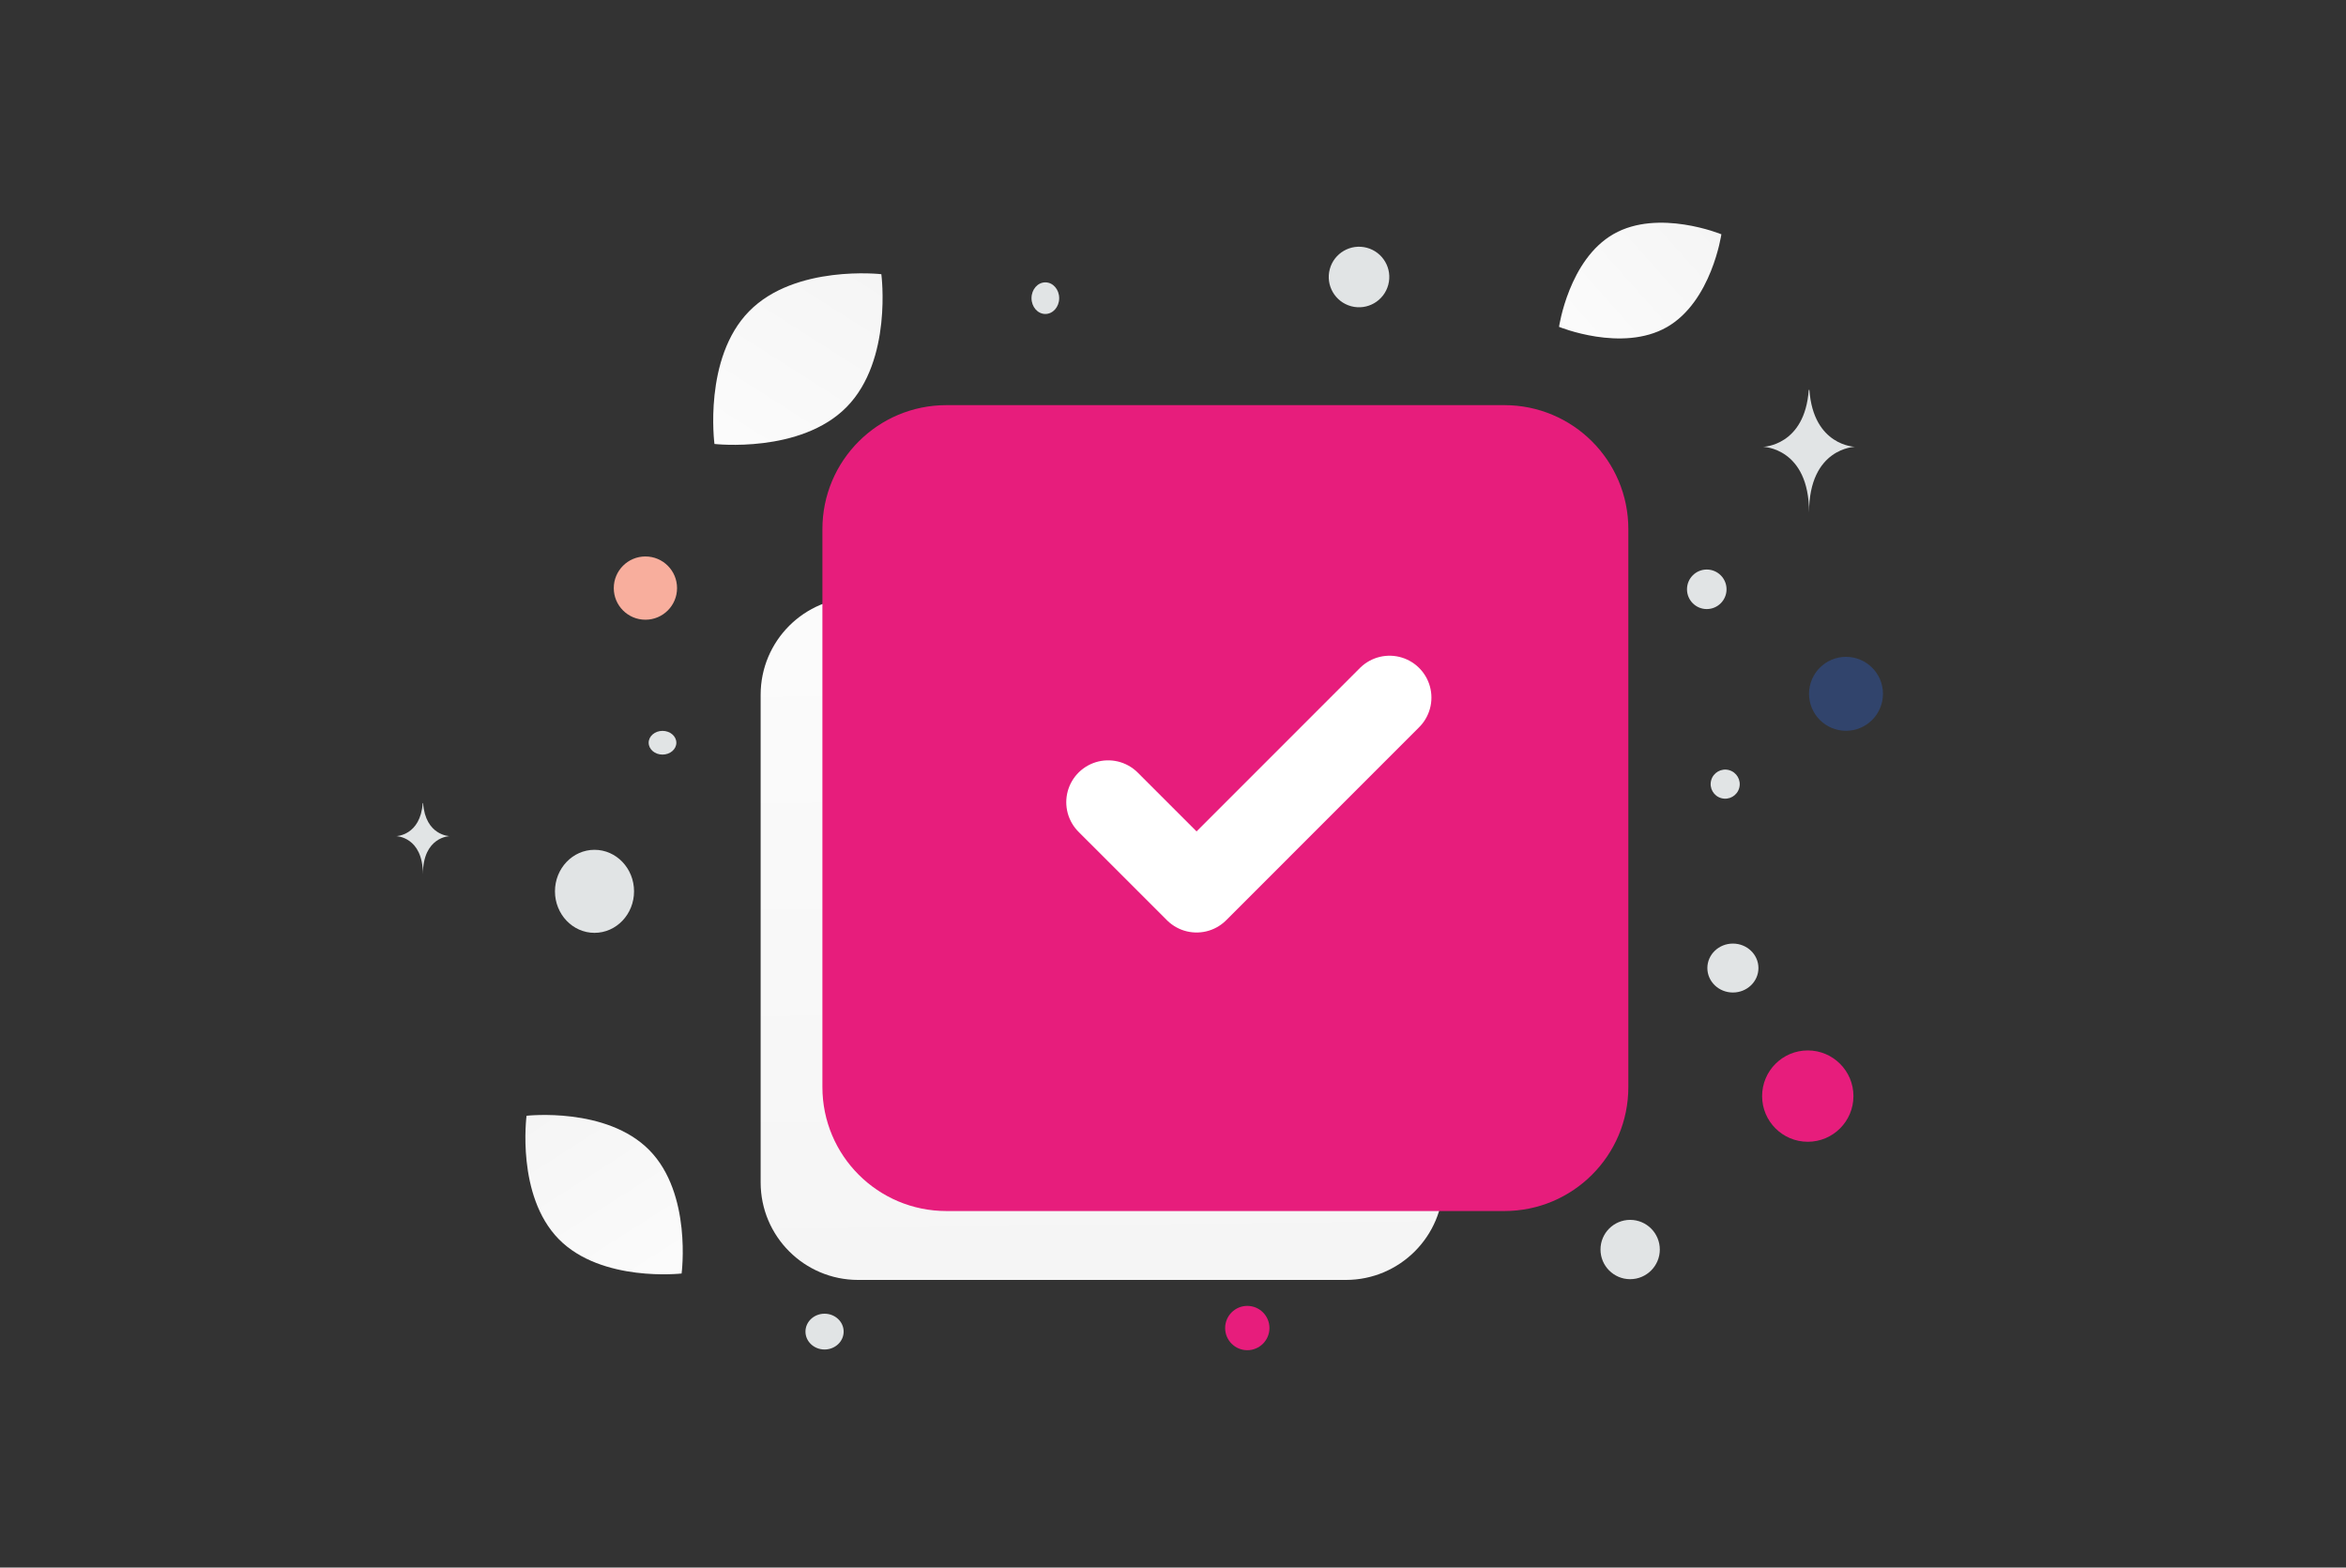 <svg width="214" height="143" viewBox="0 0 214 143" fill="none" xmlns="http://www.w3.org/2000/svg">
<rect x="0" y="0" width="214" height="143" fill="#333333" stroke="none"/>
<g clip-path="url(#clip0_2257_502225)">
<path d="M50.97 113.037C54.874 117.011 62.175 116.173 62.175 116.173C62.175 116.173 63.141 108.892 59.233 104.921C55.329 100.947 48.032 101.783 48.032 101.783C48.032 101.783 47.066 109.063 50.97 113.037Z" fill="url(#paint0_linear_2257_502225)"/>
<path d="M152.045 29.845C147.956 32.177 142.214 29.816 142.214 29.816C142.214 29.816 143.104 23.675 147.194 21.346C151.283 19.014 157.023 21.372 157.023 21.372C157.023 21.372 156.133 27.513 152.045 29.845Z" fill="url(#paint1_linear_2257_502225)"/>
<path d="M77.233 37.125C73.031 41.402 65.172 40.5 65.172 40.5C65.172 40.5 64.133 32.664 68.339 28.39C72.541 24.113 80.395 25.012 80.395 25.012C80.395 25.012 81.435 32.848 77.233 37.125Z" fill="url(#paint2_linear_2257_502225)"/>
<path d="M54.23 77.522C56.222 77.522 57.837 79.218 57.837 81.31C57.837 83.401 56.222 85.097 54.23 85.097C52.238 85.097 50.623 83.401 50.623 81.31C50.623 79.218 52.238 77.522 54.23 77.522Z" fill="#E1E4E5"/>
<path d="M113.777 119.127C114.893 119.127 115.798 120.032 115.798 121.148C115.798 122.264 114.893 123.169 113.777 123.169C112.661 123.169 111.756 122.264 111.756 121.148C111.756 120.032 112.661 119.127 113.777 119.127Z" fill="#E71D7C"/>
<path d="M164.904 95.824C167.204 95.824 169.069 97.689 169.069 99.99C169.069 102.29 167.204 104.155 164.904 104.155C162.603 104.155 160.738 102.29 160.738 99.99C160.738 97.689 162.603 95.824 164.904 95.824Z" fill="#E71D7C"/>
<path d="M168.39 66.665C170.253 66.665 171.762 65.155 171.762 63.292C171.762 61.43 170.253 59.92 168.39 59.92C166.527 59.92 165.018 61.43 165.018 63.292C165.018 65.155 166.527 66.665 168.39 66.665Z" fill="#31446C"/>
<path d="M58.874 56.533C60.468 56.533 61.76 55.241 61.76 53.648C61.76 52.054 60.468 50.762 58.874 50.762C57.28 50.762 55.988 52.054 55.988 53.648C55.988 55.241 57.28 56.533 58.874 56.533Z" fill="#F8AE9D"/>
<path d="M75.215 123.106C76.177 123.106 76.957 122.375 76.957 121.473C76.957 120.571 76.177 119.84 75.215 119.84C74.253 119.84 73.474 120.571 73.474 121.473C73.474 122.375 74.253 123.106 75.215 123.106Z" fill="#E1E4E5"/>
<path d="M158.073 90.54C159.36 90.54 160.403 89.541 160.403 88.308C160.403 87.075 159.36 86.076 158.073 86.076C156.787 86.076 155.744 87.075 155.744 88.308C155.744 89.541 156.787 90.54 158.073 90.54Z" fill="#E1E4E5"/>
<path d="M148.701 116.691C150.195 116.691 151.406 115.479 151.406 113.985C151.406 112.491 150.195 111.28 148.701 111.28C147.207 111.28 145.996 112.491 145.996 113.985C145.996 115.479 147.207 116.691 148.701 116.691Z" fill="#E1E4E5"/>
<path d="M95.355 28.642C96.052 28.642 96.618 27.996 96.618 27.199C96.618 26.403 96.052 25.757 95.355 25.757C94.658 25.757 94.093 26.403 94.093 27.199C94.093 27.996 94.658 28.642 95.355 28.642Z" fill="#E1E4E5"/>
<path d="M156.089 71.188C155.899 71.896 156.319 72.624 157.027 72.813C157.735 73.003 158.462 72.583 158.652 71.875C158.841 71.167 158.421 70.44 157.714 70.25C157.006 70.06 156.278 70.48 156.089 71.188Z" fill="#E1E4E5"/>
<path d="M155.689 55.561C156.685 55.561 157.493 54.753 157.493 53.757C157.493 52.761 156.685 51.954 155.689 51.954C154.693 51.954 153.886 52.761 153.886 53.757C153.886 54.753 154.693 55.561 155.689 55.561Z" fill="#E1E4E5"/>
<path d="M60.433 68.836C61.13 68.836 61.696 68.352 61.696 67.754C61.696 67.156 61.13 66.672 60.433 66.672C59.736 66.672 59.171 67.156 59.171 67.754C59.171 68.352 59.736 68.836 60.433 68.836Z" fill="#E1E4E5"/>
<path d="M121.301 24.554C120.907 26.027 121.781 27.541 123.254 27.936C124.727 28.331 126.241 27.456 126.636 25.983C127.031 24.51 126.156 22.996 124.683 22.601C123.21 22.207 121.696 23.081 121.301 24.554Z" fill="#E1E4E5"/>
<path d="M38.595 73.26H38.56C38.35 76.229 36.143 76.275 36.143 76.275C36.143 76.275 38.577 76.322 38.577 79.753C38.577 76.322 41.011 76.275 41.011 76.275C41.011 76.275 38.804 76.229 38.595 73.26ZM165.052 35.569H164.992C164.631 40.683 160.829 40.761 160.829 40.761C160.829 40.761 165.021 40.843 165.021 46.751C165.021 40.843 169.214 40.761 169.214 40.761C169.214 40.761 165.413 40.683 165.052 35.569Z" fill="#E1E4E5"/>
<path fill-rule="evenodd" clip-rule="evenodd" d="M131.661 94.518V107.863C131.661 112.778 127.68 116.759 122.764 116.759H78.281C73.366 116.759 69.385 112.778 69.385 107.863V63.38C69.385 58.464 73.366 54.483 78.281 54.483H91.626" fill="url(#paint3_linear_2257_502225)"/>
<path fill-rule="evenodd" clip-rule="evenodd" d="M86.33 36.958H137.226C143.475 36.958 148.536 42.019 148.536 48.268V99.164C148.536 105.413 143.475 110.474 137.226 110.474H86.33C80.081 110.474 75.019 105.413 75.019 99.164V48.268C75.019 42.019 80.081 36.958 86.33 36.958Z" fill="#E71D7C"/>
<path d="M101.083 73.18L109.15 81.246L126.754 63.636" stroke="white" stroke-width="7.639" stroke-linecap="round" stroke-linejoin="round"/>
</g>
<defs>
<linearGradient id="paint0_linear_2257_502225" x1="66.547" y1="126.61" x2="38.322" y2="82.364" gradientUnits="userSpaceOnUse">
<stop stop-color="white"/>
<stop offset="1" stop-color="#EEEEEE"/>
</linearGradient>
<linearGradient id="paint1_linear_2257_502225" x1="136.258" y1="37.295" x2="169.385" y2="7.82" gradientUnits="userSpaceOnUse">
<stop stop-color="white"/>
<stop offset="1" stop-color="#EEEEEE"/>
</linearGradient>
<linearGradient id="paint2_linear_2257_502225" x1="60.467" y1="51.734" x2="90.846" y2="4.112" gradientUnits="userSpaceOnUse">
<stop stop-color="white"/>
<stop offset="1" stop-color="#EEEEEE"/>
</linearGradient>
<linearGradient id="paint3_linear_2257_502225" x1="99.195" y1="19.567" x2="101.115" y2="184.505" gradientUnits="userSpaceOnUse">
<stop stop-color="white"/>
<stop offset="1" stop-color="#EEEEEE"/>
</linearGradient>
<clipPath id="clip0_2257_502225">
<rect width="214" height="142.667" fill="white"/>
</clipPath>
</defs>
</svg>
